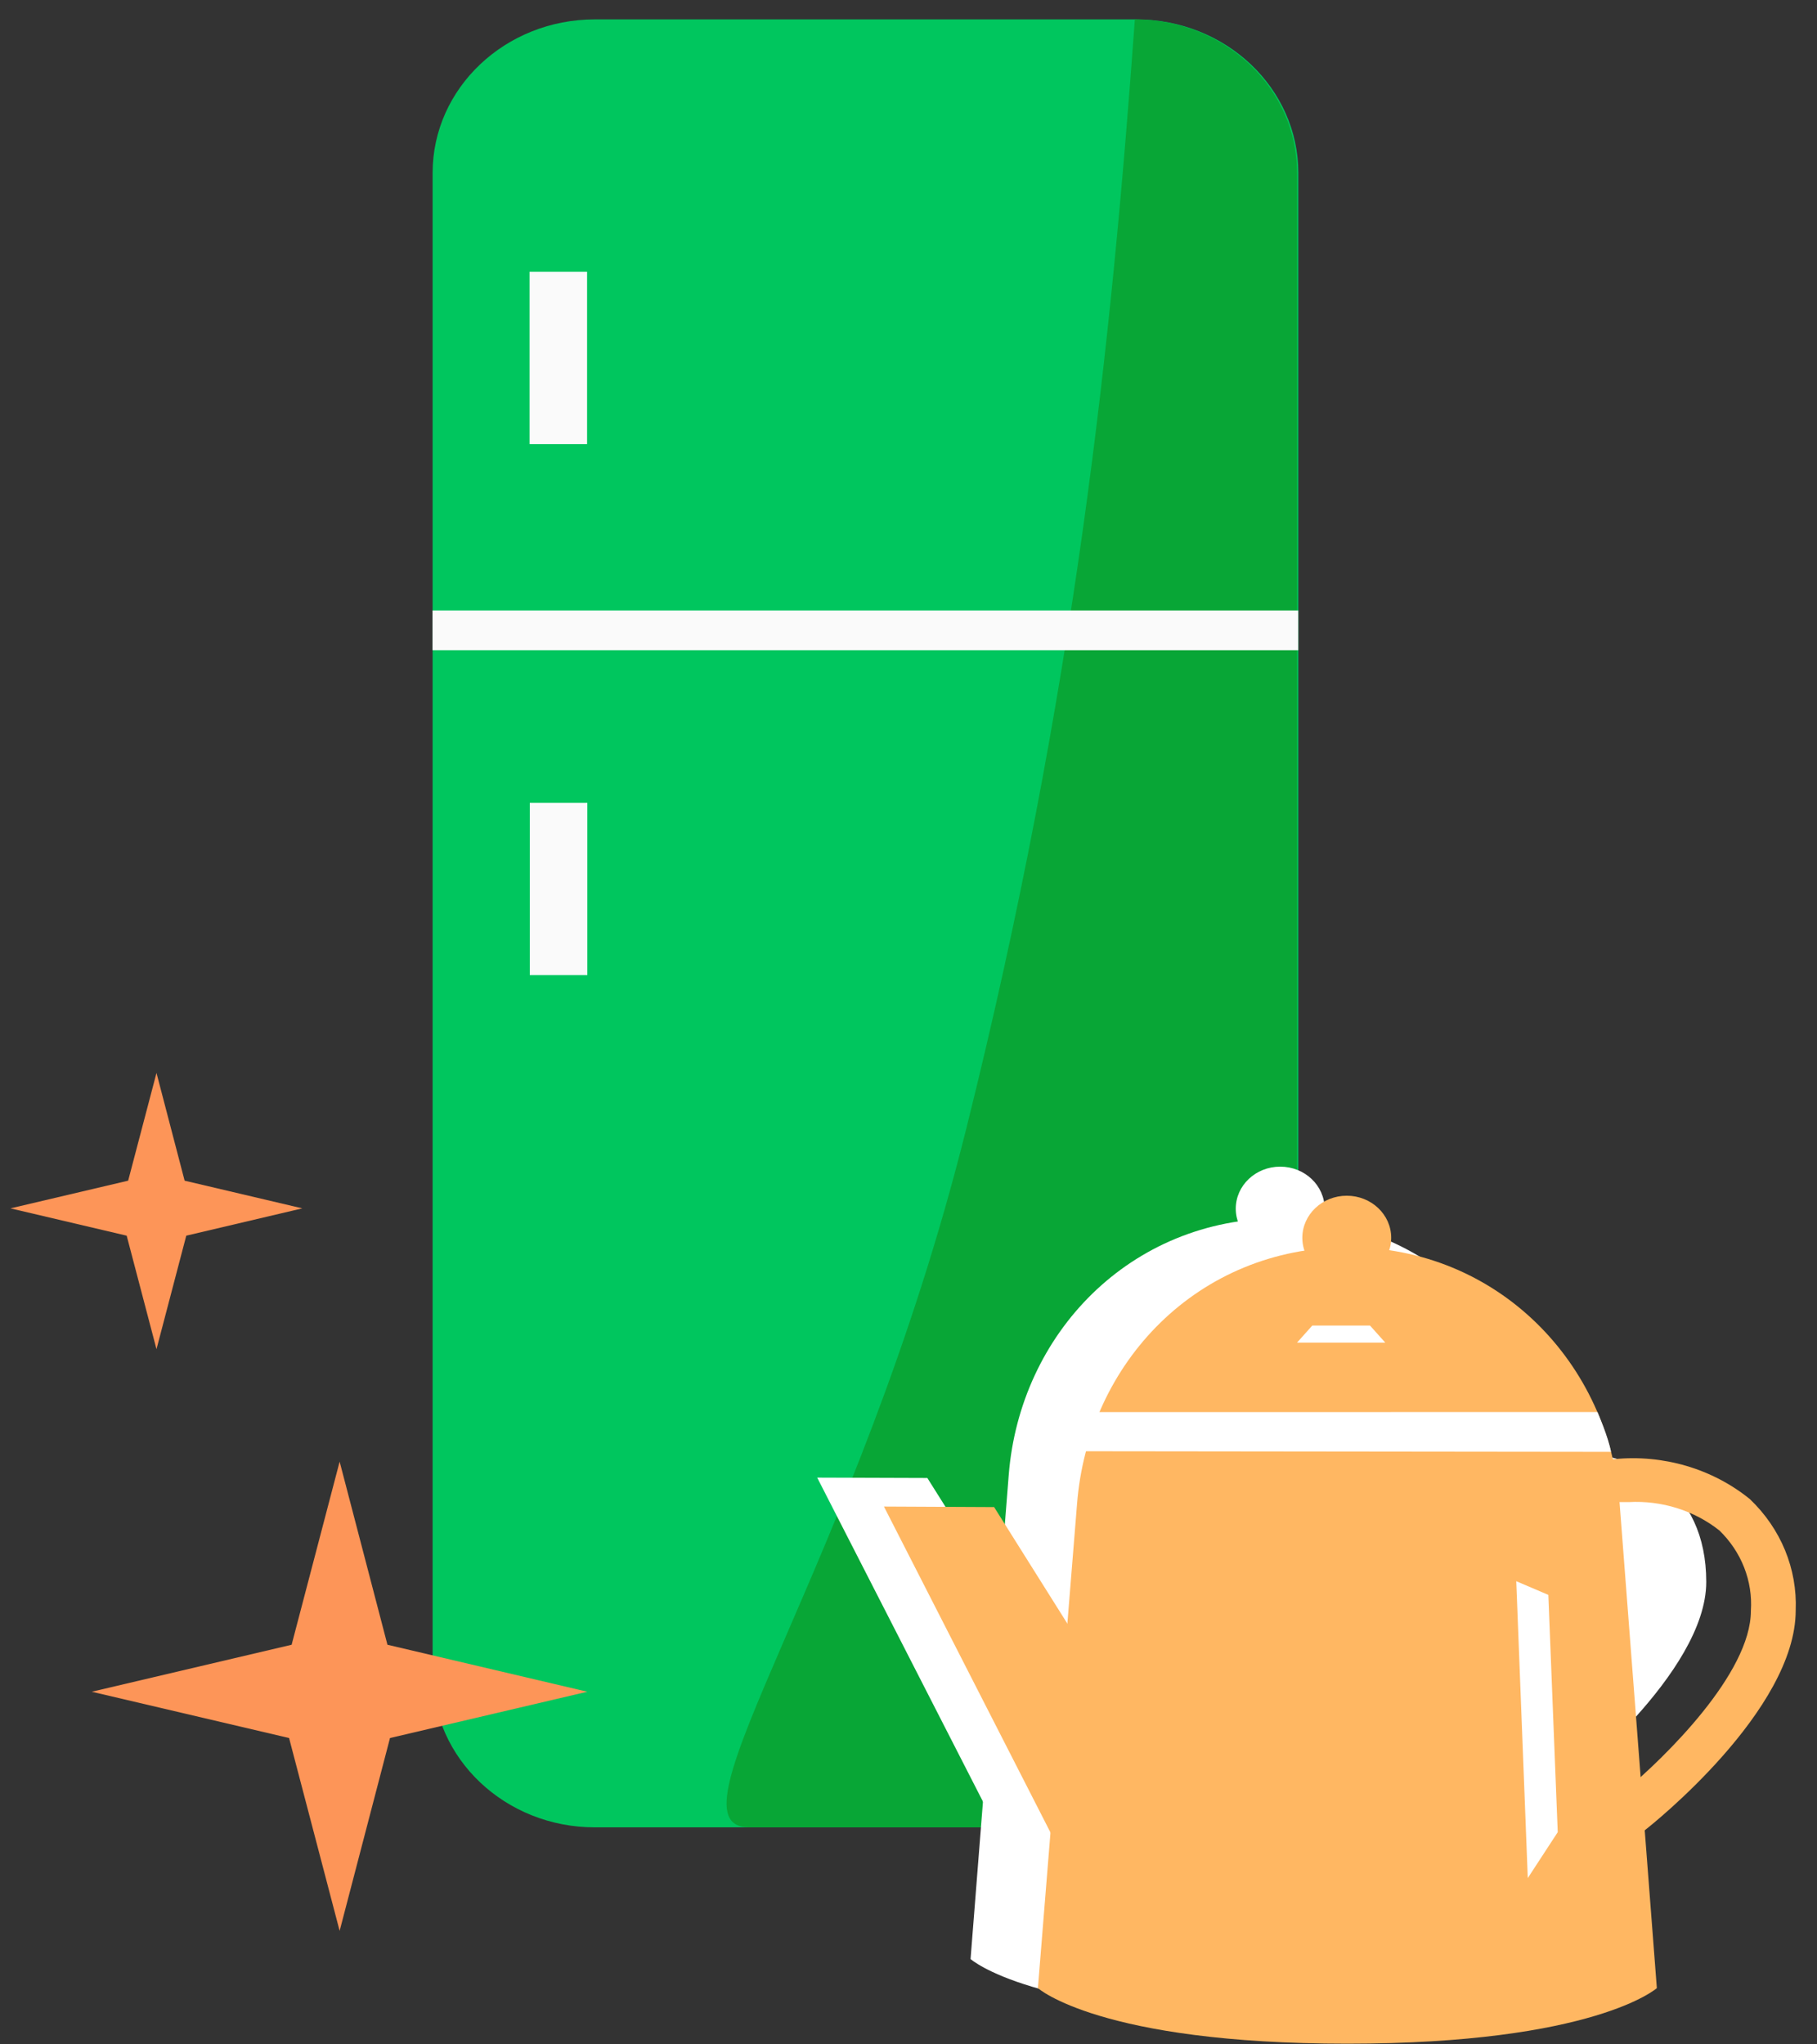 <svg width="64" height="72" viewBox="0 0 64 72" fill="none" xmlns="http://www.w3.org/2000/svg">
<rect x="0" y="0" width="64" height="72" fill="#333333" stroke="none"/>
<path d="M40.017 0.683H20.952C17.797 0.683 15.238 3.104 15.238 6.09V58.949C15.238 61.936 17.797 64.357 20.952 64.357H40.017C43.173 64.357 45.731 61.936 45.731 58.949V6.09C45.731 3.104 43.173 0.683 40.017 0.683Z" fill="#00C65E"/>
<path d="M45.687 6.09C45.687 3.104 43.129 0.683 39.973 0.683C39.159 11.909 37.886 24.328 34.029 39.774C30.172 55.221 23.236 64.357 26.392 64.357H39.973C43.129 64.357 45.687 61.936 45.687 58.949V6.09Z" fill="#08A636"/>
<path d="M45.728 21.499H15.235V22.9H45.728V21.499Z" fill="#FAFAFA"/>
<path d="M18.661 28.274V34.342H20.688V28.274H18.661Z" fill="#FAFAFA"/>
<path d="M18.653 9.572V15.64H20.679V9.572H18.653Z" fill="#FAFAFA"/>
<path d="M55.987 68.995C55.987 68.995 53.802 70.952 45.083 70.952C36.364 70.952 34.186 68.995 34.186 68.995L35.53 51.95C35.923 46.966 39.81 42.908 45.09 42.908C50.363 42.908 54.292 47.011 54.643 51.95L55.987 68.995Z" fill="white"/>
<path d="M60.099 55.713C60.099 58.923 55.095 62.856 55.095 62.856C52.131 62.856 49.374 58.127 49.374 55.713C49.374 53.3 51.304 51.303 54.557 51.147C57.673 50.958 60.099 52.445 60.099 55.713Z" fill="white"/>
<path d="M45.092 44.05C45.956 44.05 46.657 43.387 46.657 42.569C46.657 41.751 45.956 41.088 45.092 41.088C44.227 41.088 43.527 41.751 43.527 42.569C43.527 43.387 44.227 44.05 45.092 44.05Z" fill="white"/>
<path d="M40.942 65.211L36.428 66.978L28.784 52.04L32.664 52.053L40.942 65.211Z" fill="white"/>
<path d="M58.359 70.019C58.359 70.019 56.167 71.976 47.455 71.976C38.743 71.976 36.558 70.019 36.558 70.019L37.936 52.974C38.322 47.983 42.21 43.926 47.49 43.926C52.769 43.926 56.698 48.029 57.05 52.974L58.359 70.019Z" fill="#FFB762"/>
<path d="M57.736 64.644H57.439C53.869 64.644 50.919 59.426 50.919 56.738C50.919 53.776 53.359 51.578 56.86 51.389C57.716 51.304 58.581 51.386 59.402 51.628C60.223 51.87 60.984 52.268 61.637 52.798C62.175 53.311 62.596 53.923 62.874 54.596C63.151 55.27 63.279 55.99 63.25 56.712C63.25 60.235 58.177 64.272 57.956 64.442L57.736 64.644ZM57.37 52.902H56.984C54.337 53.052 52.559 54.585 52.559 56.732C52.559 58.878 54.965 62.785 57.205 63.092C58.645 61.898 61.671 58.93 61.671 56.732C61.706 56.212 61.625 55.692 61.434 55.205C61.243 54.717 60.945 54.273 60.562 53.901C59.671 53.196 58.529 52.839 57.37 52.902Z" fill="#FFB762"/>
<path d="M47.437 45.075C48.301 45.075 49.002 44.411 49.002 43.593C49.002 42.775 48.301 42.112 47.437 42.112C46.573 42.112 45.872 42.775 45.872 43.593C45.872 44.411 46.573 45.075 47.437 45.075Z" fill="#FFB762"/>
<path d="M43.287 66.236L38.772 68.004L31.135 53.059L35.016 53.078L43.287 66.236Z" fill="#FFB762"/>
<path d="M38.213 51.111L56.744 51.132C56.654 50.617 56.267 49.731 56.267 49.731L38.662 49.732C38.545 50.168 38.285 50.671 38.213 51.111Z" fill="white"/>
<path d="M48.794 47.286H45.685L46.222 46.685H48.256L48.794 47.286Z" fill="white"/>
<path d="M54.868 64.527L53.813 66.144L53.407 55.688L54.537 56.17L54.868 64.527Z" fill="white"/>
<path d="M13.737 61.211L20.687 59.581L13.647 57.926L11.963 51.477L10.272 57.926L3.232 59.581L10.182 61.211L11.963 68.003L13.737 61.211Z" fill="#FD9558"/>
<path d="M6.561 43.519L10.648 42.557L6.503 41.582L5.512 37.788L4.514 41.582L0.369 42.557L4.462 43.519L5.512 47.516L6.561 43.519Z" fill="#FD9558"/>
</svg>
